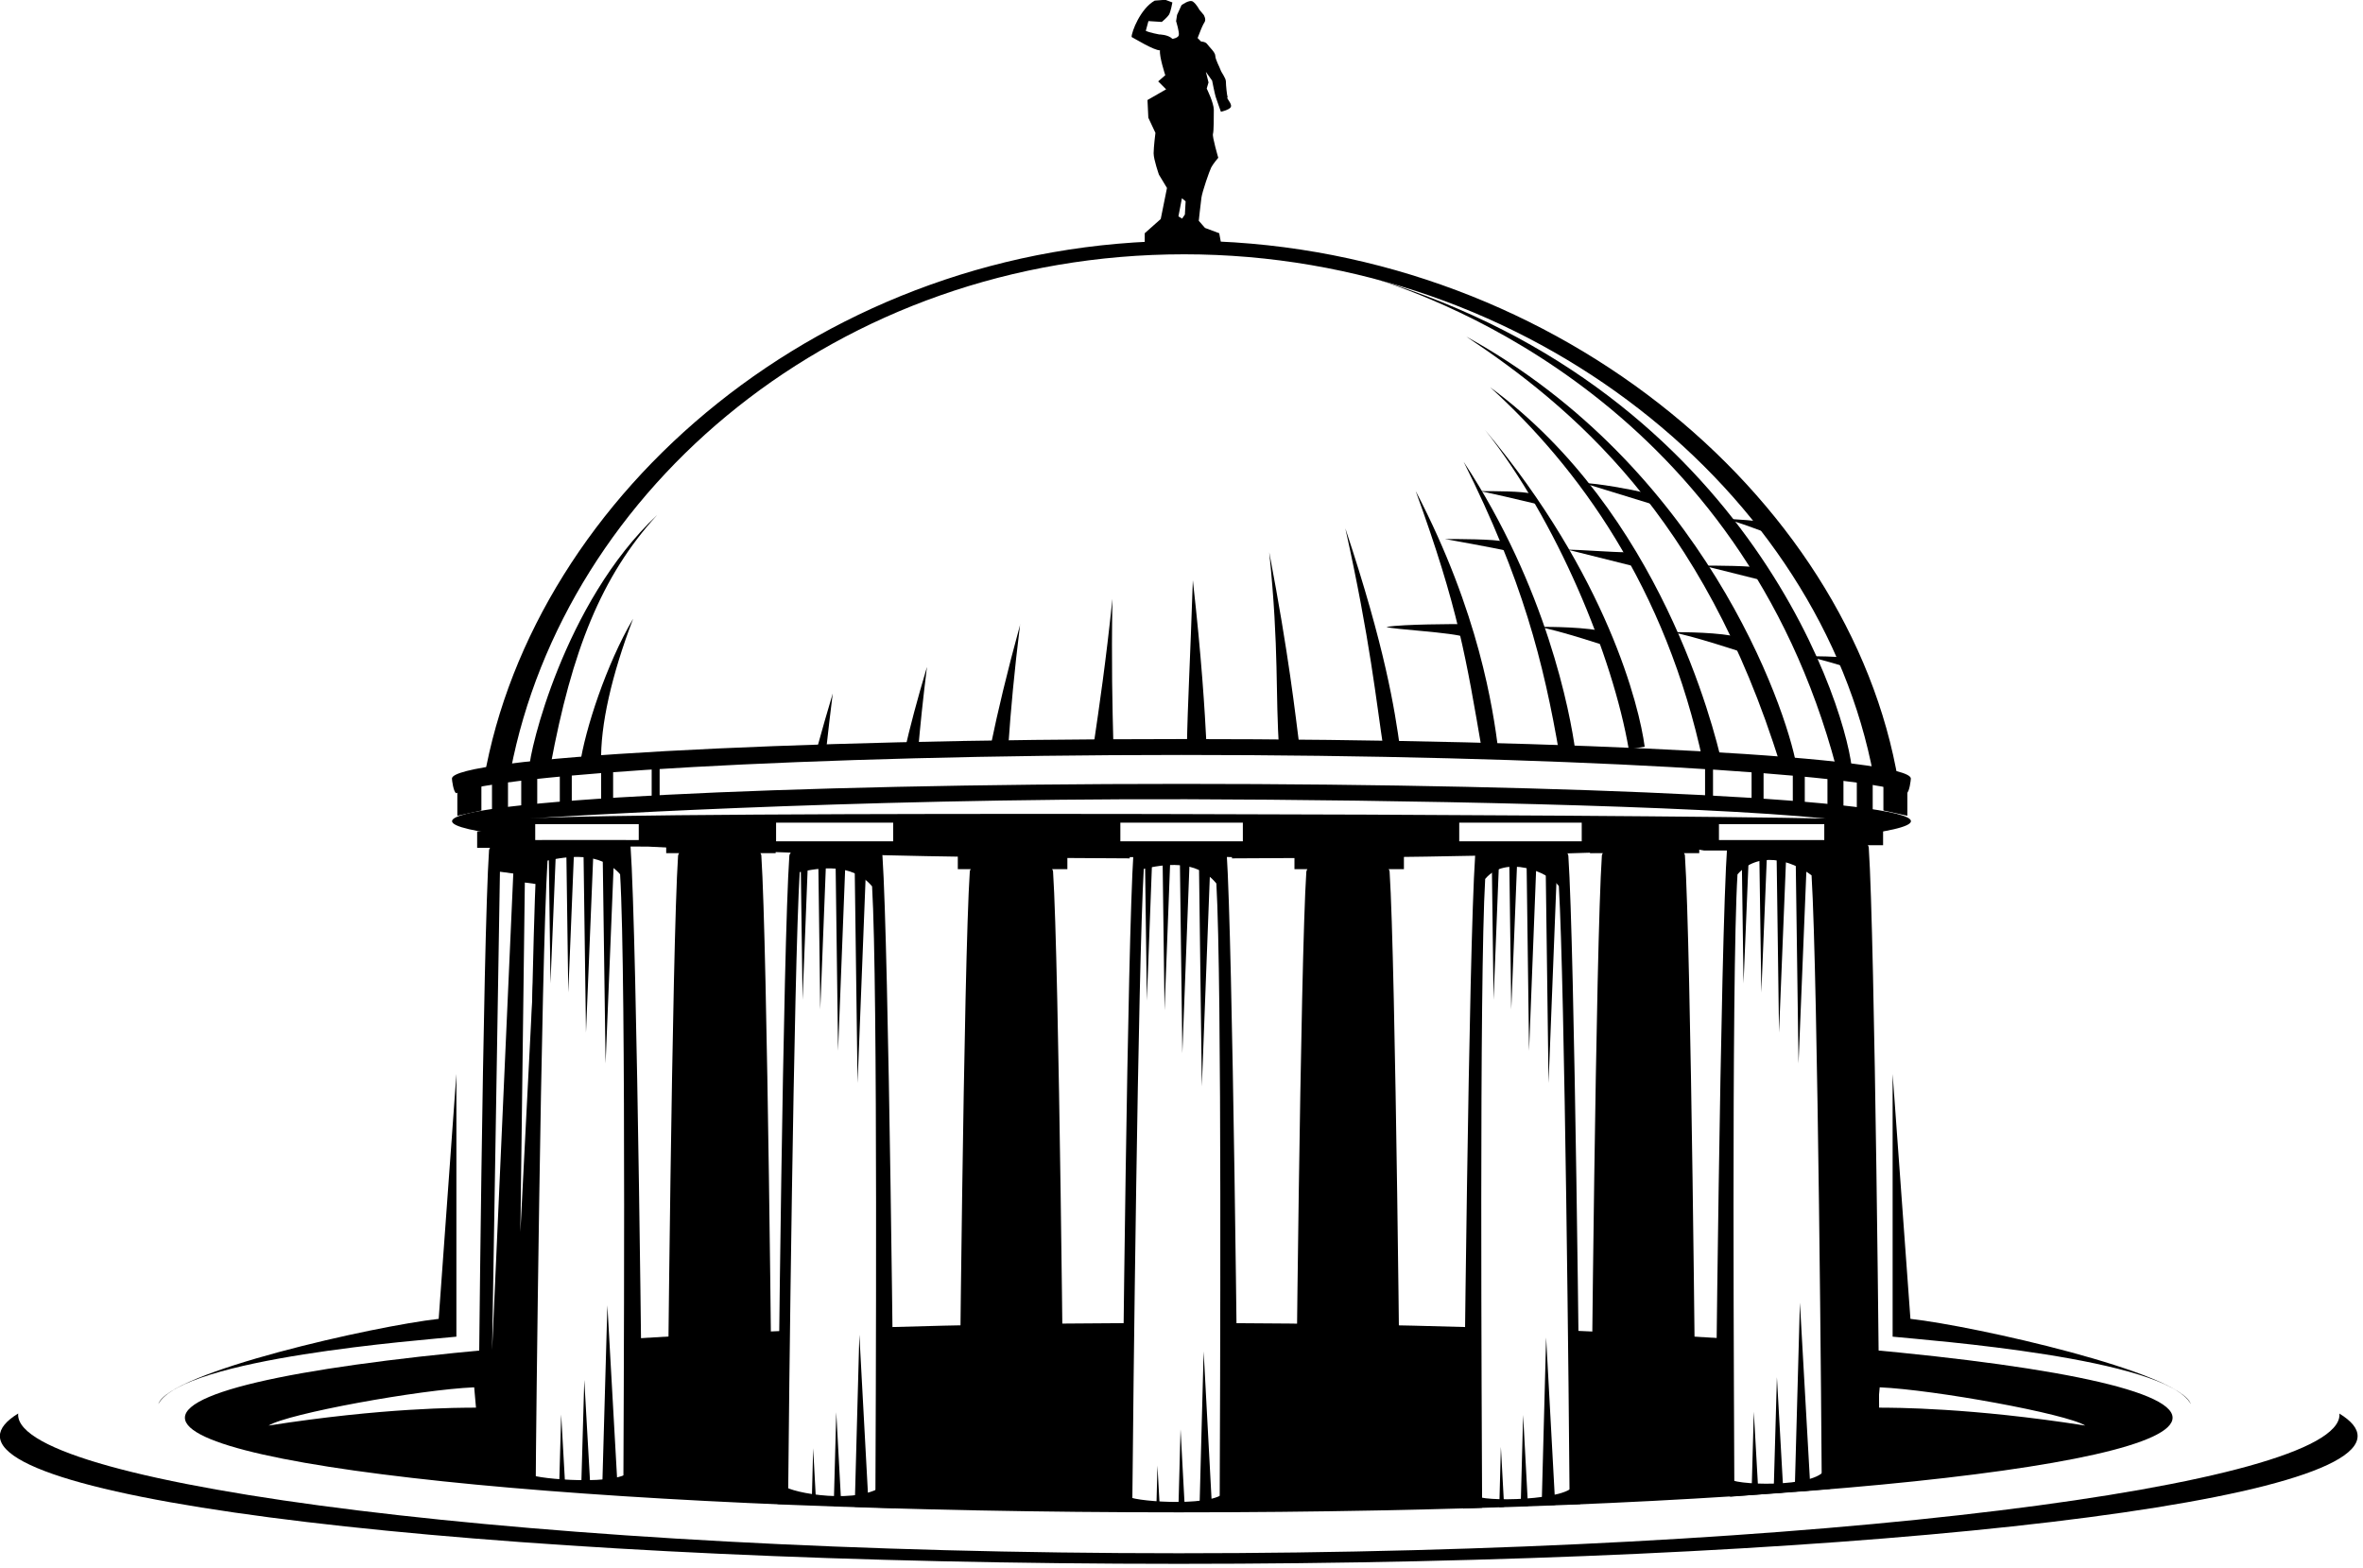 <svg width="223" height="148" viewBox="0 0 223 148" fill="none" xmlns="http://www.w3.org/2000/svg">
<g id="Layer_1" clip-path="url(#clip0_7_1329)">
<path id="Vector" d="M49.53 83.29L49.11 116.27L50.78 83.46L49.53 83.29ZM47.18 82.27L46.44 127.44L48.44 82.44L47.18 82.27ZM50.08 138.81C48.92 138.81 45.14 138.69 45.14 137.11C45.14 133.93 45.58 88.73 46.15 80.27C46.15 80.17 46.2 80.09 46.25 80.02H45.03V78.48L48.43 78.09L49.27 79.6L51.34 79.75L50.08 138.83V138.81Z" fill="black"/>
<path id="Vector_2" d="M172.43 138.56C173.59 138.56 177.37 138.44 177.37 136.86C177.37 133.68 176.93 88.48 176.36 80.02C176.36 79.92 176.32 79.84 176.27 79.77H177.71V78.22H173.98L173.39 78.59L173.01 79.6L171.46 79.85L172.44 138.57L172.43 138.56Z" fill="black"/>
<path id="Vector_3" d="M160.37 78.97H150.05V80.52H151.26C151.22 80.59 151.17 80.67 151.17 80.77C150.6 89.23 150.16 134.44 150.16 137.61C150.16 139.19 153.93 139.31 155.09 139.31C156.25 139.31 160.02 139.19 160.02 137.61C160.02 134.43 159.58 89.23 159.01 80.77C159.01 80.67 158.97 80.59 158.92 80.52H160.36V78.97H160.37Z" fill="black"/>
<path id="Vector_4" d="M73.2 78.97H62.87V80.52H64.09C64.04 80.59 64 80.67 63.99 80.77C63.43 89.23 62.98 134.44 62.98 137.61C62.98 139.19 66.76 139.31 67.92 139.31C69.08 139.31 72.86 139.19 72.86 137.61C72.86 134.43 72.41 89.23 71.85 80.77C71.85 80.67 71.81 80.59 71.76 80.52H73.2V78.97Z" fill="black"/>
<path id="Vector_5" d="M111.83 20.23L111.56 20.631L111.21 20.421L111.54 18.71L111.89 19L111.82 20.23H111.83ZM115.86 9.21C115.78 8.96 115.69 8.04 115.69 7.7C115.69 7.36 115.27 6.86 115.19 6.61C115.11 6.36 114.69 5.61 114.69 5.27C114.69 4.93 114.11 4.43 113.94 4.18C113.77 3.92 113.35 3.92 113.35 3.92L113.02 3.59L113.35 2.75C113.35 2.75 113.52 2.33 113.68 2.08C113.85 1.83 113.6 1.41 113.6 1.41L113.18 0.91C113.18 0.91 112.93 0.41 112.59 0.16C112.26 -0.09 111.5 0.49 111.5 0.49L111.08 1.41L110.99 2C110.99 2 111.33 3.09 111.24 3.34C111.16 3.59 110.65 3.67 110.65 3.67C110.23 3.25 109.39 3.25 109.39 3.25C109.39 3.25 108.47 3.08 108.13 2.91L108.38 1.99L109.64 2.07C109.64 2.07 110.15 1.65 110.31 1.4C110.48 1.15 110.64 0.23 110.64 0.23L109.97 -0.02L108.97 0.06C107.63 0.81 106.79 2.99 106.79 3.49C107.12 3.66 108.88 4.75 109.47 4.75C109.39 5.34 109.97 7.1 109.97 7.1L109.3 7.68L110.05 8.43L108.29 9.44L108.37 11.111L109.04 12.54C109.04 12.54 108.87 13.88 108.87 14.47C108.87 15.06 109.37 16.48 109.37 16.48L110.13 17.741L109.54 20.671L108.03 22.011V23.18L115.23 22.93L115.06 22.011L113.72 21.511L113.13 20.84C113.13 20.84 113.3 19.25 113.38 18.66C113.46 18.081 114.13 16.151 114.3 15.81C114.47 15.47 114.97 14.89 114.97 14.89C114.97 14.89 114.38 12.88 114.47 12.63C114.55 12.38 114.55 11.04 114.55 10.37C114.55 9.7 113.88 8.36 113.88 8.36L114.05 7.78L113.8 6.78L114.39 7.61C114.39 7.61 114.64 8.87 114.72 9.12C114.8 9.38 115.22 10.55 115.22 10.55C115.22 10.55 115.97 10.38 116.14 10.13C116.31 9.88 115.89 9.46 115.8 9.21" fill="black"/>
<path id="Vector_6" d="M179.94 74.86C180.2 74.74 180.33 73.6 180.33 73.48C180.33 71.54 149.51 69.75 111.49 69.75C73.47 69.75 42.65 71.54 42.65 73.48C42.65 73.61 42.79 74.74 43.05 74.86C46.73 73.1 75.96 71.25 111.49 71.25C147.02 71.25 176.25 73.09 179.93 74.86" fill="black"/>
<path id="Vector_7" d="M111.75 22.73C77.79 22.73 50.35 46.63 45.66 73.58L48.19 72.72C53.3 46.17 79.02 24 111.75 24C144.48 24 171.8 46.51 176.81 73.22L179.15 73.78C174.6 46.64 145.89 22.72 111.74 22.72" fill="black"/>
<path id="Vector_8" d="M174.8 72.97C174.55 67.7 165.51 37.05 129.58 26.24C135.86 28.25 164.25 38.3 173.3 72.47L174.81 72.97H174.8Z" fill="black"/>
<path id="Vector_9" d="M169.53 72.219C168.52 66.689 160.74 44.08 138.38 31.77C148.18 38.3 160.74 48.609 168.02 72.219H169.53Z" fill="black"/>
<path id="Vector_10" d="M162.49 71.97C161.74 68.71 156.71 48.36 140.63 36.55C148.92 44.09 157.21 55.39 160.73 71.97H162.49Z" fill="black"/>
<path id="Vector_11" d="M155.21 70.46C154.71 66.69 151.69 54.38 140.14 40.57C146.92 49.11 152.2 61.93 153.71 70.72L155.22 70.47L155.21 70.46Z" fill="black"/>
<path id="Vector_12" d="M148.68 70.97C148.18 67.2 145.92 55.4 138.13 43.59C143.66 54.65 145.67 62.43 147.17 71.23L148.68 70.98V70.97Z" fill="black"/>
<path id="Vector_13" d="M141.39 70.71C140.89 66.94 139.63 57.9 133.6 46.34C137.62 57.39 138.37 62.16 139.88 70.96L141.39 70.71Z" fill="black"/>
<path id="Vector_14" d="M126.96 49.86C129.3 60.35 129.89 66.3 130.57 70.71H132.14C131.62 66.93 130.72 61.14 126.96 49.86Z" fill="black"/>
<path id="Vector_15" d="M96.28 58.92C95.02 63.52 94.15 67.2 93.53 70.21H95.17C95.38 67.13 95.71 63.45 96.27 58.92" fill="black"/>
<path id="Vector_16" d="M87.48 62.94C86.56 66.03 85.86 68.66 85.34 70.97H86.63C86.83 68.62 87.1 65.98 87.48 62.94Z" fill="black"/>
<path id="Vector_17" d="M78.59 65.44C78.07 67.17 77.58 68.89 77.12 70.56L77.99 70.54C78.17 68.94 78.36 67.25 78.59 65.43" fill="black"/>
<path id="Vector_18" d="M119.78 52.12C120.73 61.38 120.34 65.48 120.72 70.78L122.69 70.89C122.21 67.17 121.65 61.93 119.78 52.12Z" fill="black"/>
<path id="Vector_19" d="M104.98 56.52C104.37 62.429 103.72 66.82 103.22 70.21H105.07C104.98 66.68 104.88 62.7 104.98 56.52Z" fill="black"/>
<path id="Vector_20" d="M59.74 58.41C57.23 62.68 55.21 68.84 54.72 72.23L56.73 71.98C56.64 68.44 57.73 63.69 59.74 58.42" fill="black"/>
<path id="Vector_21" d="M112.57 54.76C112.32 62.4 112.08 66.38 112.01 70.46H113.87C113.69 66.94 113.4 62.13 112.57 54.76Z" fill="black"/>
<path id="Vector_22" d="M151.69 59.66C149.68 59.16 146.41 59.16 145.16 59.16C146.92 59.41 152.2 61.17 152.2 61.17L151.69 59.66Z" fill="black"/>
<path id="Vector_23" d="M164.25 60.16C162.24 59.66 158.98 59.66 157.72 59.66C159.48 59.91 164.76 61.67 164.76 61.67L164.25 60.16Z" fill="black"/>
<path id="Vector_24" d="M170.28 61.92C171.4 62.08 173.93 62.85 175.64 63.39L175.15 62.14C173.32 61.93 171.22 61.93 170.28 61.93" fill="black"/>
<path id="Vector_25" d="M162.74 48.98C163.86 49.141 166.69 50.331 168.39 50.861L167.64 49.48C165.76 49.1 163.69 48.98 162.74 48.98Z" fill="black"/>
<path id="Vector_26" d="M138.13 58.9C137.12 58.9 132.6 58.9 130.84 59.16C131.34 59.41 137.12 59.66 138.38 60.16L138.13 58.9Z" fill="black"/>
<path id="Vector_27" d="M155.08 46.47C154.08 46.22 150.68 45.59 149.43 45.59L155.96 47.6L155.08 46.47Z" fill="black"/>
<path id="Vector_28" d="M144.53 46.6C143.78 46.35 140.89 46.35 139.63 46.35C139.88 46.35 144.15 47.35 145.16 47.6L144.53 46.6Z" fill="black"/>
<path id="Vector_29" d="M153.45 52.12C152.2 52.12 148.93 51.87 147.92 51.87C147.92 51.87 152.95 53.13 153.95 53.38L153.45 52.12Z" fill="black"/>
<path id="Vector_30" d="M166.26 53.63C165.51 53.38 161.74 53.38 160.73 53.38C160.73 53.38 165.75 54.64 166.76 54.89L166.26 53.63Z" fill="black"/>
<path id="Vector_31" d="M141.9 51.12C141.14 50.87 137.38 50.87 136.37 50.87C136.37 50.87 141.27 51.75 142.27 52L141.89 51.12H141.9Z" fill="black"/>
<path id="Vector_32" d="M49.95 72.47C49.95 70.96 53.21 56.9 62.01 48.61C56.73 54.39 53.97 61.42 51.96 72.22L49.95 72.47Z" fill="black"/>
<path id="Vector_33" d="M45.43 76.49L43.16 76.99V73.731L45.43 73.231V76.49Z" fill="black"/>
<path id="Vector_34" d="M47.94 76.37L46.43 76.62V73.35L47.94 73.1V76.37Z" fill="black"/>
<path id="Vector_35" d="M50.7 76.24L49.19 76.49V73.23L50.7 72.97V76.24Z" fill="black"/>
<path id="Vector_36" d="M53.96 76.11L52.83 76.24V72.97L53.96 72.85V76.11Z" fill="black"/>
<path id="Vector_37" d="M57.861 72.47H56.73V75.74H57.861V72.47Z" fill="black"/>
<path id="Vector_38" d="M62.25 72.22H61.5V75.49H62.25V72.22Z" fill="black"/>
<path id="Vector_39" d="M177.74 76.49L180 76.99V73.731L177.74 73.231V76.49Z" fill="black"/>
<path id="Vector_40" d="M175.23 76.37L176.73 76.62V73.35L175.23 73.1V76.37Z" fill="black"/>
<path id="Vector_41" d="M172.46 76.24L173.97 76.49V73.23L172.46 72.97V76.24Z" fill="black"/>
<path id="Vector_42" d="M169.19 76.11L170.32 76.24V72.97L169.19 72.85V76.11Z" fill="black"/>
<path id="Vector_43" d="M166.43 72.47H165.3V75.74H166.43V72.47Z" fill="black"/>
<path id="Vector_44" d="M161.66 72.22H160.91V75.49H161.66V72.22Z" fill="black"/>
<path id="Vector_45" d="M58.82 140.01C58.6 140.38 57.16 140.69 55.09 140.69C53.02 140.69 50.78 140.29 50.56 139.88C50.56 136.7 51.07 91 51.67 81.22C53.46 80.83 56.6 80.32 58.52 82.51C59.12 92.29 58.83 136.79 58.83 140.01M60.63 139.92C60.63 136.56 60.13 88.72 59.5 79.77C59.48 79.5 59.26 79.29 59 79.29H51.21C50.95 79.29 50.73 79.5 50.71 79.77C50.08 88.72 49.58 136.56 49.58 139.92C49.58 140.08 49.63 140.23 49.7 140.36L59.54 141.11C60.18 140.84 60.63 140.46 60.63 139.92Z" fill="black"/>
<path id="Vector_46" d="M56.87 80.15L57.15 100.37L57.99 79.769L56.87 80.15Z" fill="black"/>
<path id="Vector_47" d="M55.06 79.94L55.3 97.45L56.02 79.94H55.06Z" fill="black"/>
<path id="Vector_48" d="M53.44 79.94L53.63 93.67L54.19 79.94H53.44Z" fill="black"/>
<path id="Vector_49" d="M51.78 79.94L51.95 92.81L52.48 79.94H51.78Z" fill="black"/>
<path id="Vector_50" d="M57.32 123.19L56.82 140.9L58.32 141.02L57.32 123.19Z" fill="black"/>
<path id="Vector_51" d="M54.84 140.74L55.74 140.81L55.14 130.23L54.84 140.74Z" fill="black"/>
<path id="Vector_52" d="M52.76 140.57L53.36 140.62L52.96 133.49L52.76 140.57Z" fill="black"/>
<path id="Vector_53" d="M75.46 82.31C77.25 81.91 80.39 81.38 82.3 83.65C82.86 93.16 82.64 134.23 82.61 142.27L84.4 142.33C84.35 134.35 83.87 89.58 83.28 80.79C83.26 80.51 83.04 80.3 82.78 80.3H74.99C74.73 80.3 74.51 80.52 74.49 80.79C73.9 89.44 73.43 133.03 73.37 141.95L74.37 141.98C74.44 133.48 74.91 91.75 75.47 82.29" fill="black"/>
<path id="Vector_54" d="M80.65 81.2L80.93 102.22L81.77 80.79L80.65 81.2Z" fill="black"/>
<path id="Vector_55" d="M78.85 80.97L79.09 99.18L79.8 80.97H78.85Z" fill="black"/>
<path id="Vector_56" d="M77.22 80.97L77.41 95.26L77.97 80.97H77.22Z" fill="black"/>
<path id="Vector_57" d="M75.56 80.97L75.74 94.36L76.26 80.97H75.56Z" fill="black"/>
<path id="Vector_58" d="M81.1 125.96L80.66 142.21L81.98 142.26L81.1 125.96Z" fill="black"/>
<path id="Vector_59" d="M78.68 142.14L79.4 142.17L78.92 133.28L78.68 142.14Z" fill="black"/>
<path id="Vector_60" d="M162.22 79.281H172.16V77.781H162.22V79.281ZM137.71 79.4H149.27V77.641H137.71V79.4ZM172.3 77.251C159.74 76.001 131.98 75.49 112 75.43C79.44 75.341 52.26 77.111 49.95 77.251C61.25 76.501 154.9 76.861 172.3 77.251ZM159.63 80.07C148.17 80.671 133.61 80.951 116.25 81.01C116.25 80.971 116.3 80.891 116.26 80.891C112.58 80.77 111.25 80.93 106.62 80.891C106.58 80.891 106.62 80.971 106.63 81.01C88.72 80.951 72.7 80.531 61.17 79.9L48.86 79.841V78.96C44.88 78.52 42.66 78.02 42.66 77.501C42.66 75.561 73.48 73.981 111.5 73.981C149.52 73.981 180.34 75.561 180.34 77.501C180.34 78.031 178.03 78.54 173.9 78.99V80.27H160.83L159.64 80.07H159.63ZM50.51 79.281H60.28V77.781H50.51V79.281ZM73.24 79.4H84.29V77.641H73.24V79.4ZM105.73 79.4H117.29V77.641H105.73V79.4Z" fill="black"/>
<path id="Vector_61" d="M167.39 140.7C165.33 140.7 163.88 140.38 163.67 140.02C163.67 136.8 163.37 92.3 163.97 82.52C165.88 80.33 168.93 81.09 170.96 82.61C171.56 92.39 171.91 136.71 171.92 139.89C171.7 140.3 169.45 140.7 167.39 140.7ZM172.92 139.93C172.92 136.57 172.42 88.73 171.79 79.78C171.77 79.51 171.55 79.3 171.29 79.3H163.5C163.24 79.3 163.02 79.51 163 79.78C162.36 88.73 161.87 136.57 161.87 139.93C161.87 140.57 162.49 140.98 163.32 141.25L172.71 140.52C172.84 140.35 172.92 140.16 172.92 139.93Z" fill="black"/>
<path id="Vector_62" d="M169.45 80.15L169.73 100.37L170.57 79.769L169.45 80.15Z" fill="black"/>
<path id="Vector_63" d="M167.65 79.94L167.89 97.45L168.6 79.94H167.65Z" fill="black"/>
<path id="Vector_64" d="M166.02 79.94L166.22 93.67L166.78 79.94H166.02Z" fill="black"/>
<path id="Vector_65" d="M164.36 79.94L164.54 92.81L165.07 79.94H164.36Z" fill="black"/>
<path id="Vector_66" d="M169.86 122.94L169.37 140.77L170.86 140.66L169.86 122.94Z" fill="black"/>
<path id="Vector_67" d="M167.38 140.89H167.83L168.3 140.85L167.69 129.98L167.38 140.89Z" fill="black"/>
<path id="Vector_68" d="M165.3 140.84L165.94 140.85L165.51 133.24L165.3 140.84Z" fill="black"/>
<path id="Vector_69" d="M140.17 82.94C142.08 80.66 146.09 82.26 147.11 83.62C147.67 93.08 148.07 133.48 148.13 141.99L149.13 141.95C149.07 133 148.59 89.45 148.01 80.8C147.99 80.52 147.77 80.31 147.5 80.31H139.71C139.45 80.31 139.23 80.53 139.21 80.8C138.61 89.6 138.14 134.47 138.08 142.37L139.87 142.3C139.84 134.31 139.59 92.46 140.16 82.94" fill="black"/>
<path id="Vector_70" d="M145.86 81.2L146.14 102.22L146.98 80.79L145.86 81.2Z" fill="black"/>
<path id="Vector_71" d="M144.06 80.97L144.3 99.18L145.01 80.97H144.06Z" fill="black"/>
<path id="Vector_72" d="M142.43 80.97L142.62 95.26L143.19 80.97H142.43Z" fill="black"/>
<path id="Vector_73" d="M140.78 80.97L140.95 94.36L141.48 80.97H140.78Z" fill="black"/>
<path id="Vector_74" d="M145.91 126.22L145.49 142.09L146.77 142.04L145.91 126.22Z" fill="black"/>
<path id="Vector_75" d="M143.51 142.16L144.2 142.14L143.74 133.54L143.51 142.16Z" fill="black"/>
<path id="Vector_76" d="M76.6 142.07L77.03 142.09L76.74 136.68L76.6 142.07Z" fill="black"/>
<path id="Vector_77" d="M100.71 80.481H90.39V82.031H91.61C91.56 82.1 91.52 82.18 91.52 82.281C90.95 90.74 90.51 135.94 90.51 139.12C90.51 140.7 94.29 140.82 95.45 140.82C96.61 140.82 100.39 140.7 100.39 139.12C100.39 135.94 99.94 90.74 99.38 82.281C99.38 82.18 99.34 82.1 99.29 82.031H100.73V80.481H100.71Z" fill="black"/>
<path id="Vector_78" d="M132.48 80.481H122.16V82.031H123.38C123.33 82.1 123.29 82.18 123.28 82.281C122.72 90.74 122.27 135.94 122.27 139.12C122.27 140.7 126.05 140.82 127.21 140.82C128.37 140.82 132.15 140.7 132.15 139.12C132.15 135.94 131.7 90.74 131.14 82.281C131.14 82.18 131.1 82.1 131.05 82.031H132.49V80.481H132.48Z" fill="black"/>
<path id="Vector_79" d="M107.95 82C109.74 81.59 112.88 81.03 114.79 83.38C115.33 92.8 115.14 132.18 115.1 142.68H116.88C116.79 131.86 116.33 89.11 115.76 80.44C115.74 80.15 115.52 79.93 115.25 79.93H107.47C107.21 79.93 106.99 80.15 106.97 80.44C106.4 89.11 105.94 131.77 105.85 142.65H106.85C106.94 132.17 107.4 91.45 107.94 82" fill="black"/>
<path id="Vector_80" d="M113.14 80.85L113.42 102.53L114.26 80.43L113.14 80.85Z" fill="black"/>
<path id="Vector_81" d="M111.34 80.62L111.58 99.4L112.29 80.62H111.34Z" fill="black"/>
<path id="Vector_82" d="M109.71 80.62L109.9 95.35L110.46 80.62H109.71Z" fill="black"/>
<path id="Vector_83" d="M108.05 80.62L108.23 94.43L108.75 80.62H108.05Z" fill="black"/>
<path id="Vector_84" d="M113.59 127.54L113.19 142.68H114.4L113.59 127.54Z" fill="black"/>
<path id="Vector_85" d="M111.2 142.67H111.83L111.41 134.89L111.2 142.67Z" fill="black"/>
<path id="Vector_86" d="M109.12 142.66H109.47L109.23 138.31L109.12 142.66Z" fill="black"/>
<path id="Vector_87" d="M141.49 142.24L141.95 142.22L141.64 136.55L141.49 142.24Z" fill="black"/>
<path id="Vector_88" d="M220.77 133.4C220.77 133.4 220.78 133.48 220.78 133.52C220.78 140.18 171.74 146.59 111.25 146.59C50.76 146.59 1.71 140.18 1.71 133.52C1.71 133.48 1.71 133.44 1.72 133.4C0.59 134.09 -0.01 134.8 -0.01 135.53C-0.01 142.19 49.8 147.59 111.24 147.59C172.68 147.59 222.49 142.19 222.49 135.53C222.49 134.8 221.9 134.1 220.76 133.4" fill="black"/>
<path id="Vector_89" d="M43.08 126.15C39.73 126.49 17.29 128.16 14.94 132.51C15.94 129.5 35.37 125.14 41.4 124.47L43.07 101.36V126.15H43.08Z" fill="black"/>
<path id="Vector_90" d="M178.61 126.15C181.96 126.49 204.4 128.16 206.75 132.51C205.74 129.5 186.32 125.14 180.29 124.47L178.61 101.36V126.15Z" fill="black"/>
<path id="Vector_91" d="M177.22 132.85L177.39 130.93C182.58 131.16 194.99 133.42 196.79 134.54C186.02 132.85 178.8 132.85 177.22 132.85ZM25.35 134.54C27.15 133.41 39.56 131.15 44.75 130.93L44.92 132.85C43.34 132.85 36.12 132.85 25.35 134.54ZM172.25 138.62C171.54 140.5 163.18 140.17 163.18 139.5C163.18 138.83 162.92 126.33 162.92 126.33C158.41 126.05 153.62 125.8 148.6 125.59L148.52 140.07C148.39 141.62 139.59 141.81 139.22 141.1L138.97 125.26C131.56 125.04 123.76 124.9 115.69 124.87V140.63C115.12 142.27 107.4 141.76 106.52 141.26L106.6 124.87C98.6 124.9 90.88 125.04 83.53 125.26V140.06C81.18 142.11 74.65 140.9 73.98 140.23L74.1 125.6C69.15 125.8 64.42 126.05 59.95 126.32L59.52 138.73C58.73 140.31 50.54 139.56 50.16 139.18L49.98 127.04C30.06 128.68 17.45 131.1 17.45 133.8C17.45 138.73 59.44 142.73 111.24 142.73C163.04 142.73 205.03 138.73 205.03 133.8C205.03 131.08 192.24 128.64 172.08 127L172.25 138.64V138.62Z" fill="black"/>
</g>
<defs>
<clipPath id="clip0_7_1329">
<rect width="222.49" height="147.59" fill="white"/>
</clipPath>
</defs>
</svg>
